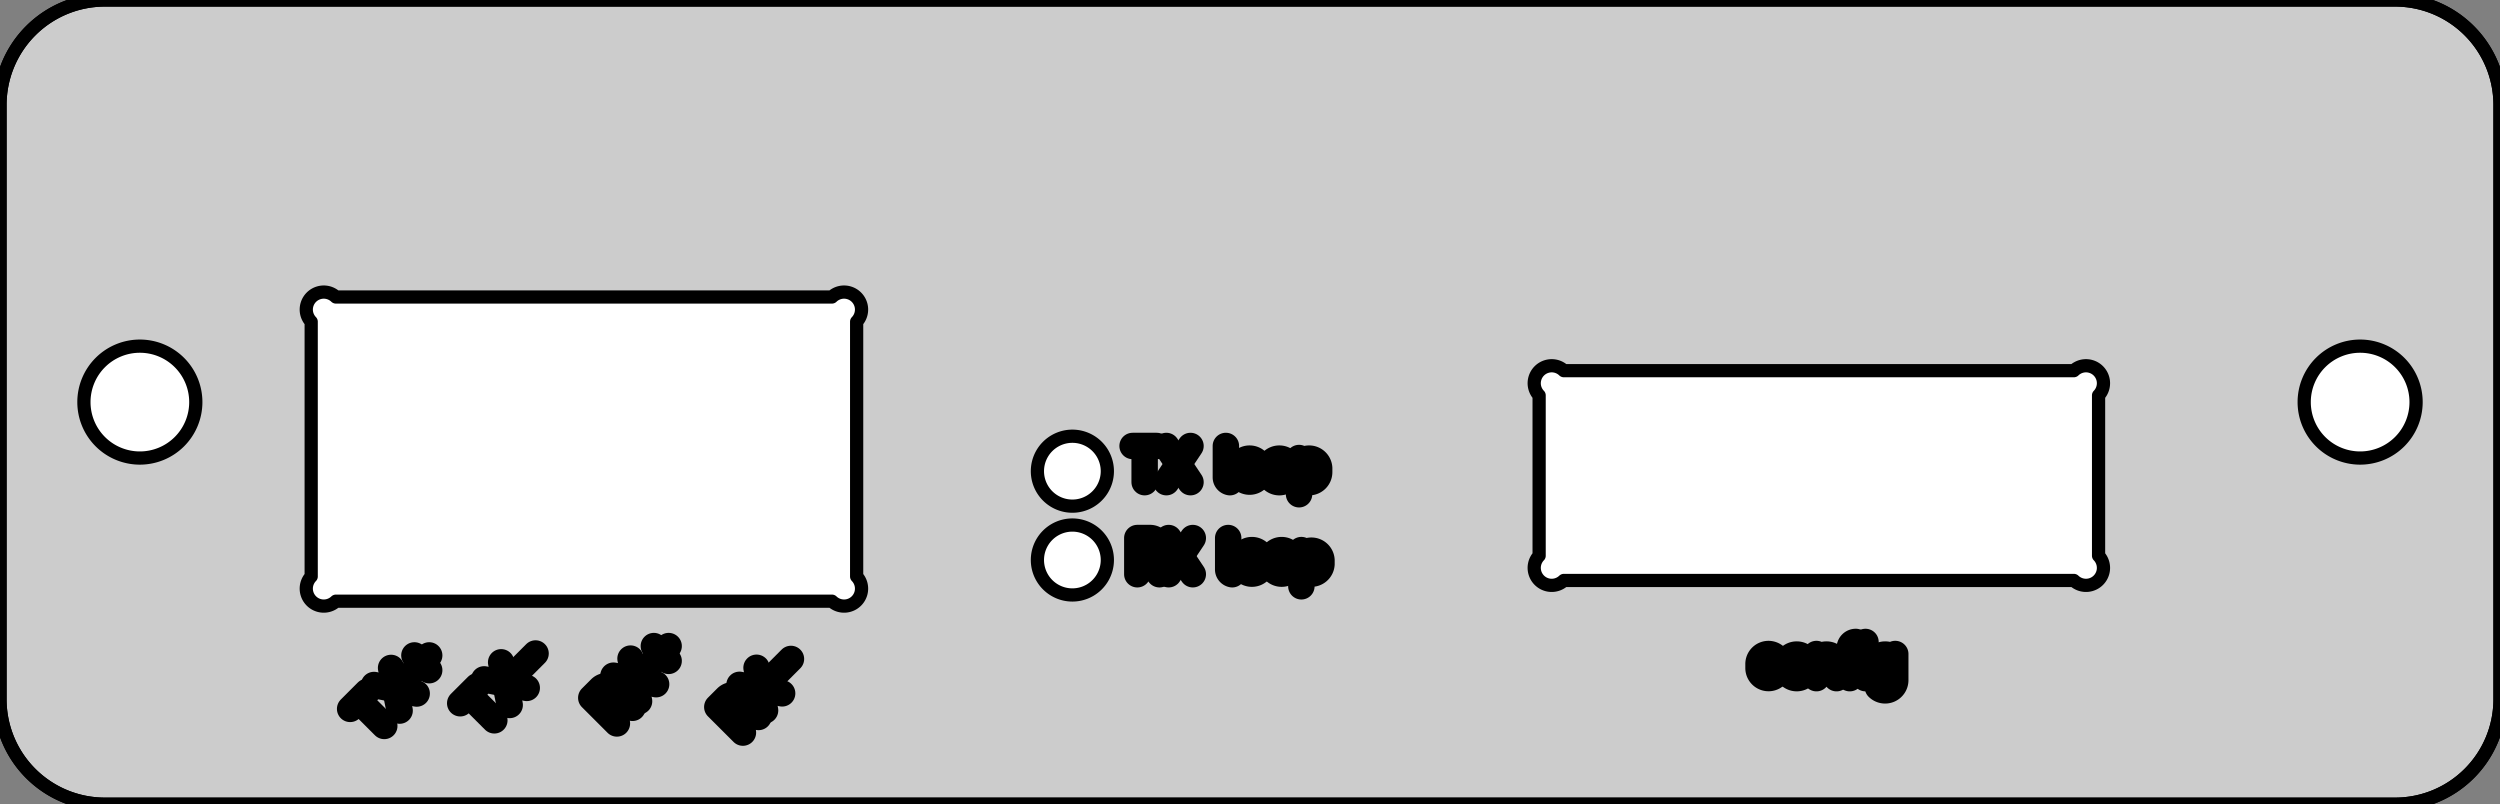 <?xml version="1.0" standalone="no"?>
<!DOCTYPE svg PUBLIC "-//W3C//DTD SVG 1.1//EN" 
  "http://www.w3.org/Graphics/SVG/1.1/DTD/svg11.dtd">
<svg width="71.500mm" height="23.000mm" version="1.1"
     viewBox="0 0 71.500 23.000"
     xmlns="http://www.w3.org/2000/svg"  xmlns:xlink="http://www.w3.org/1999/xlink" 
     xmlns:fpd="http://www.schaeffer-ag.de">
  <rect x="0" y="0" width="71.500" height="23.000" fill="#808080" stroke="none"/>
  <desc>Diese Zeichnung wurde mit dem Frontplatten Desinger durch den Export der Datei '5_TTY.fpd' erzeugt.</desc>
  <defs>
    <pattern id="revside-fill" x="1" y="1" width="1.5" height="1.5" patternUnits="userSpaceOnUse">
      <line x1="0" y1="0" x2="1" y2="1" style="stroke-width:0.2; stroke:black; stroke-dasharray:none;" />
      <line x1="0" y1="1" x2="1" y2="0" style="stroke-width:0.2; stroke:black; stroke-dasharray:none;" />
    </pattern>
    <pattern id="revside-fill-silver" x="1" y="1" width="1.5" height="1.5" patternUnits="userSpaceOnUse">
      <line x1="0" y1="0" x2="1.5" y2="1.5" style="stroke-width:0.2; stroke:#e0e0e0; stroke-dasharray:none;" />
      <line x1="0" y1="1.5" x2="1.5" y2="0" style="stroke-width:0.2; stroke:#e0e0e0; stroke-dasharray:none;" />
    </pattern>
  </defs>
<g transform="scale(1,-1) translate(0, -23.000)" 
   fill-rule="evenodd"
   style="stroke-linecap:round; stroke-linejoin:round; stroke-opacity:1.0; stroke-opacity:1.0;">
<path d="
M68.500 23.000
A3.000,3.000 0 0,0 71.500,20.000
L71.500 3.000
A3.000,3.000 0 0,0 68.500,0.000
L3.000 0.000
A3.000,3.000 0 0,0 0.000,3.000
L0.000 20.000
A3.000,3.000 0 0,0 3.000,23.000
L68.500 23.000
" 
fill="#cccccc" vector-effect="non-scaling-stroke" stroke="#000000" stroke-width="0.100mm" />
<path d="
M10.014 2.726
L10.502 3.214
L10.258 2.970
L10.990 2.238
" 
fill="none" vector-effect="non-scaling-stroke" stroke="#000000" stroke-width="0.200mm" fpd:engraving_ral_9005="1" />
<path d="
M10.697 3.409
L11.917 3.165
" 
fill="none" vector-effect="non-scaling-stroke" stroke="#000000" stroke-width="0.200mm" fpd:engraving_ral_9005="1" />
<path d="
M11.429 2.677
L11.185 3.897
" 
fill="none" vector-effect="non-scaling-stroke" stroke="#000000" stroke-width="0.200mm" fpd:engraving_ral_9005="1" />
<path d="
M11.852 3.832
L12.275 4.255
" 
fill="none" vector-effect="non-scaling-stroke" stroke="#000000" stroke-width="0.200mm" fpd:engraving_ral_9005="1" />
<path d="
M12.275 3.832
L11.852 4.255
" 
fill="none" vector-effect="non-scaling-stroke" stroke="#000000" stroke-width="0.200mm" fpd:engraving_ral_9005="1" />
<path d="
M13.162 2.887
L13.650 3.374
L13.406 3.131
L14.138 2.399
" 
fill="none" vector-effect="non-scaling-stroke" stroke="#000000" stroke-width="0.200mm" fpd:engraving_ral_9005="1" />
<path d="
M13.846 3.570
L15.065 3.326
" 
fill="none" vector-effect="non-scaling-stroke" stroke="#000000" stroke-width="0.200mm" fpd:engraving_ral_9005="1" />
<path d="
M14.577 2.838
L14.333 4.058
" 
fill="none" vector-effect="non-scaling-stroke" stroke="#000000" stroke-width="0.200mm" fpd:engraving_ral_9005="1" />
<path d="
M14.895 3.887
L15.317 4.310
" 
fill="none" vector-effect="non-scaling-stroke" stroke="#000000" stroke-width="0.200mm" fpd:engraving_ral_9005="1" />
<path d="
M17.643 2.310
L16.911 3.042
L17.179 3.310
A0.259,0.259 0 0,0 17.545,2.944
L17.277 2.676
L17.561 2.961
L18.090 2.757
" 
fill="none" vector-effect="non-scaling-stroke" stroke="#000000" stroke-width="0.200mm" fpd:engraving_ral_9005="1" />
<path d="
M17.545 3.676
L18.765 3.432
" 
fill="none" vector-effect="non-scaling-stroke" stroke="#000000" stroke-width="0.200mm" fpd:engraving_ral_9005="1" />
<path d="
M18.277 2.944
L18.033 4.164
" 
fill="none" vector-effect="non-scaling-stroke" stroke="#000000" stroke-width="0.200mm" fpd:engraving_ral_9005="1" />
<path d="
M18.700 4.099
L19.123 4.522
" 
fill="none" vector-effect="non-scaling-stroke" stroke="#000000" stroke-width="0.200mm" fpd:engraving_ral_9005="1" />
<path d="
M19.123 4.099
L18.700 4.522
" 
fill="none" vector-effect="non-scaling-stroke" stroke="#000000" stroke-width="0.200mm" fpd:engraving_ral_9005="1" />
<path d="
M21.247 2.048
L20.515 2.779
L20.784 3.048
A0.259,0.259 0 0,0 21.150,2.682
L20.881 2.413
L21.166 2.698
L21.694 2.495
" 
fill="none" vector-effect="non-scaling-stroke" stroke="#000000" stroke-width="0.200mm" fpd:engraving_ral_9005="1" />
<path d="
M21.150 3.414
L22.369 3.170
" 
fill="none" vector-effect="non-scaling-stroke" stroke="#000000" stroke-width="0.200mm" fpd:engraving_ral_9005="1" />
<path d="
M21.881 2.682
L21.637 3.902
" 
fill="none" vector-effect="non-scaling-stroke" stroke="#000000" stroke-width="0.200mm" fpd:engraving_ral_9005="1" />
<path d="
M22.199 3.731
L22.621 4.154
" 
fill="none" vector-effect="non-scaling-stroke" stroke="#000000" stroke-width="0.200mm" fpd:engraving_ral_9005="1" />
<path d="
M32.392 10.245
L33.082 10.245
L32.737 10.245
L32.737 9.210
" 
fill="none" vector-effect="non-scaling-stroke" stroke="#000000" stroke-width="0.200mm" fpd:engraving_ral_9005="1" />
<path d="
M33.358 10.245
L34.048 9.210
" 
fill="none" vector-effect="non-scaling-stroke" stroke="#000000" stroke-width="0.200mm" fpd:engraving_ral_9005="1" />
<path d="
M33.358 9.210
L34.048 10.245
" 
fill="none" vector-effect="non-scaling-stroke" stroke="#000000" stroke-width="0.200mm" fpd:engraving_ral_9005="1" />
<path d="
M35.060 10.245
L35.060 9.348
A0.140,0.140 0 0,1 35.175,9.210
" 
fill="none" vector-effect="non-scaling-stroke" stroke="#000000" stroke-width="0.200mm" fpd:engraving_ral_9005="1" />
<path d="
M35.451 9.497
L35.451 9.612
A0.288,0.288 0 0,0 36.026,9.612
L36.026 9.497
A0.288,0.288 0 0,0 35.451,9.497
" 
fill="none" vector-effect="non-scaling-stroke" stroke="#000000" stroke-width="0.200mm" fpd:engraving_ral_9005="1" />
<path d="
M36.302 9.497
L36.302 9.612
A0.288,0.288 0 0,0 36.877,9.612
L36.877 9.497
A0.287,0.287 0 0,0 36.302,9.497
" 
fill="none" vector-effect="non-scaling-stroke" stroke="#000000" stroke-width="0.200mm" fpd:engraving_ral_9005="1" />
<path d="
M37.153 8.865
L37.153 9.612
A0.288,0.288 0 0,0 37.728,9.612
L37.728 9.497
A0.287,0.287 0 0,0 37.153,9.497
L37.153 9.900
" 
fill="none" vector-effect="non-scaling-stroke" stroke="#000000" stroke-width="0.200mm" fpd:engraving_ral_9005="1" />
<path d="
M32.527 6.577
L32.527 7.612
L32.907 7.612
A0.259,0.259 0 0,0 32.907,7.095
L32.527 7.095
L32.930 7.095
L33.160 6.577
" 
fill="none" vector-effect="non-scaling-stroke" stroke="#000000" stroke-width="0.200mm" fpd:engraving_ral_9005="1" />
<path d="
M33.424 7.612
L34.114 6.577
" 
fill="none" vector-effect="non-scaling-stroke" stroke="#000000" stroke-width="0.200mm" fpd:engraving_ral_9005="1" />
<path d="
M33.424 6.577
L34.114 7.612
" 
fill="none" vector-effect="non-scaling-stroke" stroke="#000000" stroke-width="0.200mm" fpd:engraving_ral_9005="1" />
<path d="
M35.126 7.612
L35.126 6.715
A0.140,0.140 0 0,1 35.241,6.577
" 
fill="none" vector-effect="non-scaling-stroke" stroke="#000000" stroke-width="0.200mm" fpd:engraving_ral_9005="1" />
<path d="
M35.517 6.865
L35.517 6.979
A0.287,0.287 0 0,0 36.092,6.979
L36.092 6.865
A0.288,0.288 0 0,0 35.517,6.865
" 
fill="none" vector-effect="non-scaling-stroke" stroke="#000000" stroke-width="0.200mm" fpd:engraving_ral_9005="1" />
<path d="
M36.368 6.865
L36.368 6.979
A0.287,0.287 0 0,0 36.943,6.979
L36.943 6.865
A0.288,0.288 0 0,0 36.368,6.865
" 
fill="none" vector-effect="non-scaling-stroke" stroke="#000000" stroke-width="0.200mm" fpd:engraving_ral_9005="1" />
<path d="
M37.219 6.232
L37.219 6.979
A0.288,0.288 0 0,0 37.794,6.979
L37.794 6.865
A0.288,0.288 0 0,0 37.219,6.865
L37.219 7.267
" 
fill="none" vector-effect="non-scaling-stroke" stroke="#000000" stroke-width="0.200mm" fpd:engraving_ral_9005="1" />
<path d="
M50.788 4.203
A0.285,0.285 0 0,1 50.294,4.008
L50.294 3.893
A0.286,0.286 0 0,1 50.823,3.743
" 
fill="none" vector-effect="non-scaling-stroke" stroke="#000000" stroke-width="0.200mm" fpd:engraving_ral_9005="1" />
<path d="
M51.099 3.893
L51.099 4.008
A0.288,0.288 0 0,0 51.674,4.008
L51.674 3.893
A0.287,0.287 0 0,0 51.099,3.893
" 
fill="none" vector-effect="non-scaling-stroke" stroke="#000000" stroke-width="0.200mm" fpd:engraving_ral_9005="1" />
<path d="
M51.950 3.605
L51.950 4.295
L51.950 4.008
A0.288,0.288 0 0,0 52.525,4.008
L52.525 3.605
" 
fill="none" vector-effect="non-scaling-stroke" stroke="#000000" stroke-width="0.200mm" fpd:engraving_ral_9005="1" />
<path d="
M52.790 4.295
L53.077 4.295
" 
fill="none" vector-effect="non-scaling-stroke" stroke="#000000" stroke-width="0.200mm" fpd:engraving_ral_9005="1" />
<path d="
M53.077 4.640
A0.172,0.172 0 0,1 52.904,4.468
L52.904 3.605
" 
fill="none" vector-effect="non-scaling-stroke" stroke="#000000" stroke-width="0.200mm" fpd:engraving_ral_9005="1" />
<path d="
M53.353 4.640
L53.353 4.582
" 
fill="none" vector-effect="non-scaling-stroke" stroke="#000000" stroke-width="0.200mm" fpd:engraving_ral_9005="1" />
<path d="
M53.353 4.295
L53.353 3.605
" 
fill="none" vector-effect="non-scaling-stroke" stroke="#000000" stroke-width="0.200mm" fpd:engraving_ral_9005="1" />
<path d="
M54.204 4.295
L54.204 3.893
A0.288,0.288 0 0,0 53.629,3.869
L53.629 4.008
A0.288,0.288 0 0,0 54.204,4.008
L54.204 3.547
A0.290,0.290 0 0,0 53.709,3.341
" 
fill="none" vector-effect="non-scaling-stroke" stroke="#000000" stroke-width="0.200mm" fpd:engraving_ral_9005="1" />
<path d="
M65.900 11.500
A1.600,1.600 0 1,0 69.100,11.500
A1.600,1.600 0 1,0 65.900,11.500
" 
fill="#ffffff" vector-effect="non-scaling-stroke" stroke="#000000" stroke-width="0.100mm" />
<path d="
M2.400 11.500
A1.600,1.600 0 1,0 5.600,11.500
A1.600,1.600 0 1,0 2.400,11.500
" 
fill="#ffffff" vector-effect="non-scaling-stroke" stroke="#000000" stroke-width="0.100mm" />
<path d="
M8.900 6.513
A0.500,0.500 0 0,1 9.607,5.806
L23.793 5.806
A0.500,0.500 0 0,1 24.500,6.513
L24.500 13.799
A0.500,0.500 0 0,1 23.793,14.506
L9.607 14.506
A0.500,0.500 0 0,1 8.900,13.799
L8.900 6.513
" 
fill="#ffffff" vector-effect="non-scaling-stroke" stroke="#000000" stroke-width="0.100mm" />
<path d="
M29.670 9.524
A1.000,1.000 0 1,0 31.670,9.524
A1.000,1.000 0 1,0 29.670,9.524
" 
fill="#ffffff" vector-effect="non-scaling-stroke" stroke="#000000" stroke-width="0.100mm" />
<path d="
M29.670 6.984
A1.000,1.000 0 1,0 31.670,6.984
A1.000,1.000 0 1,0 29.670,6.984
" 
fill="#ffffff" vector-effect="non-scaling-stroke" stroke="#000000" stroke-width="0.100mm" />
<path d="
M44.019 7.106
A0.500,0.500 0 0,1 44.726,6.399
L59.312 6.399
A0.500,0.500 0 0,1 60.019,7.106
L60.019 11.692
A0.500,0.500 0 0,1 59.312,12.399
L44.726 12.399
A0.500,0.500 0 0,1 44.019,11.692
L44.019 7.106
" 
fill="#ffffff" vector-effect="non-scaling-stroke" stroke="#000000" stroke-width="0.100mm" />
<path d="
M68.500 23.000
A3.000,3.000 0 0,0 71.500,20.000
L71.500 3.000
A3.000,3.000 0 0,0 68.500,0.000
L3.000 0.000
A3.000,3.000 0 0,0 0.000,3.000
L0.000 20.000
A3.000,3.000 0 0,0 3.000,23.000
L68.500 23.000
" 
fill="none" vector-effect="non-scaling-stroke" stroke="#000000" stroke-width="0.100mm" />
</g>
</svg>
